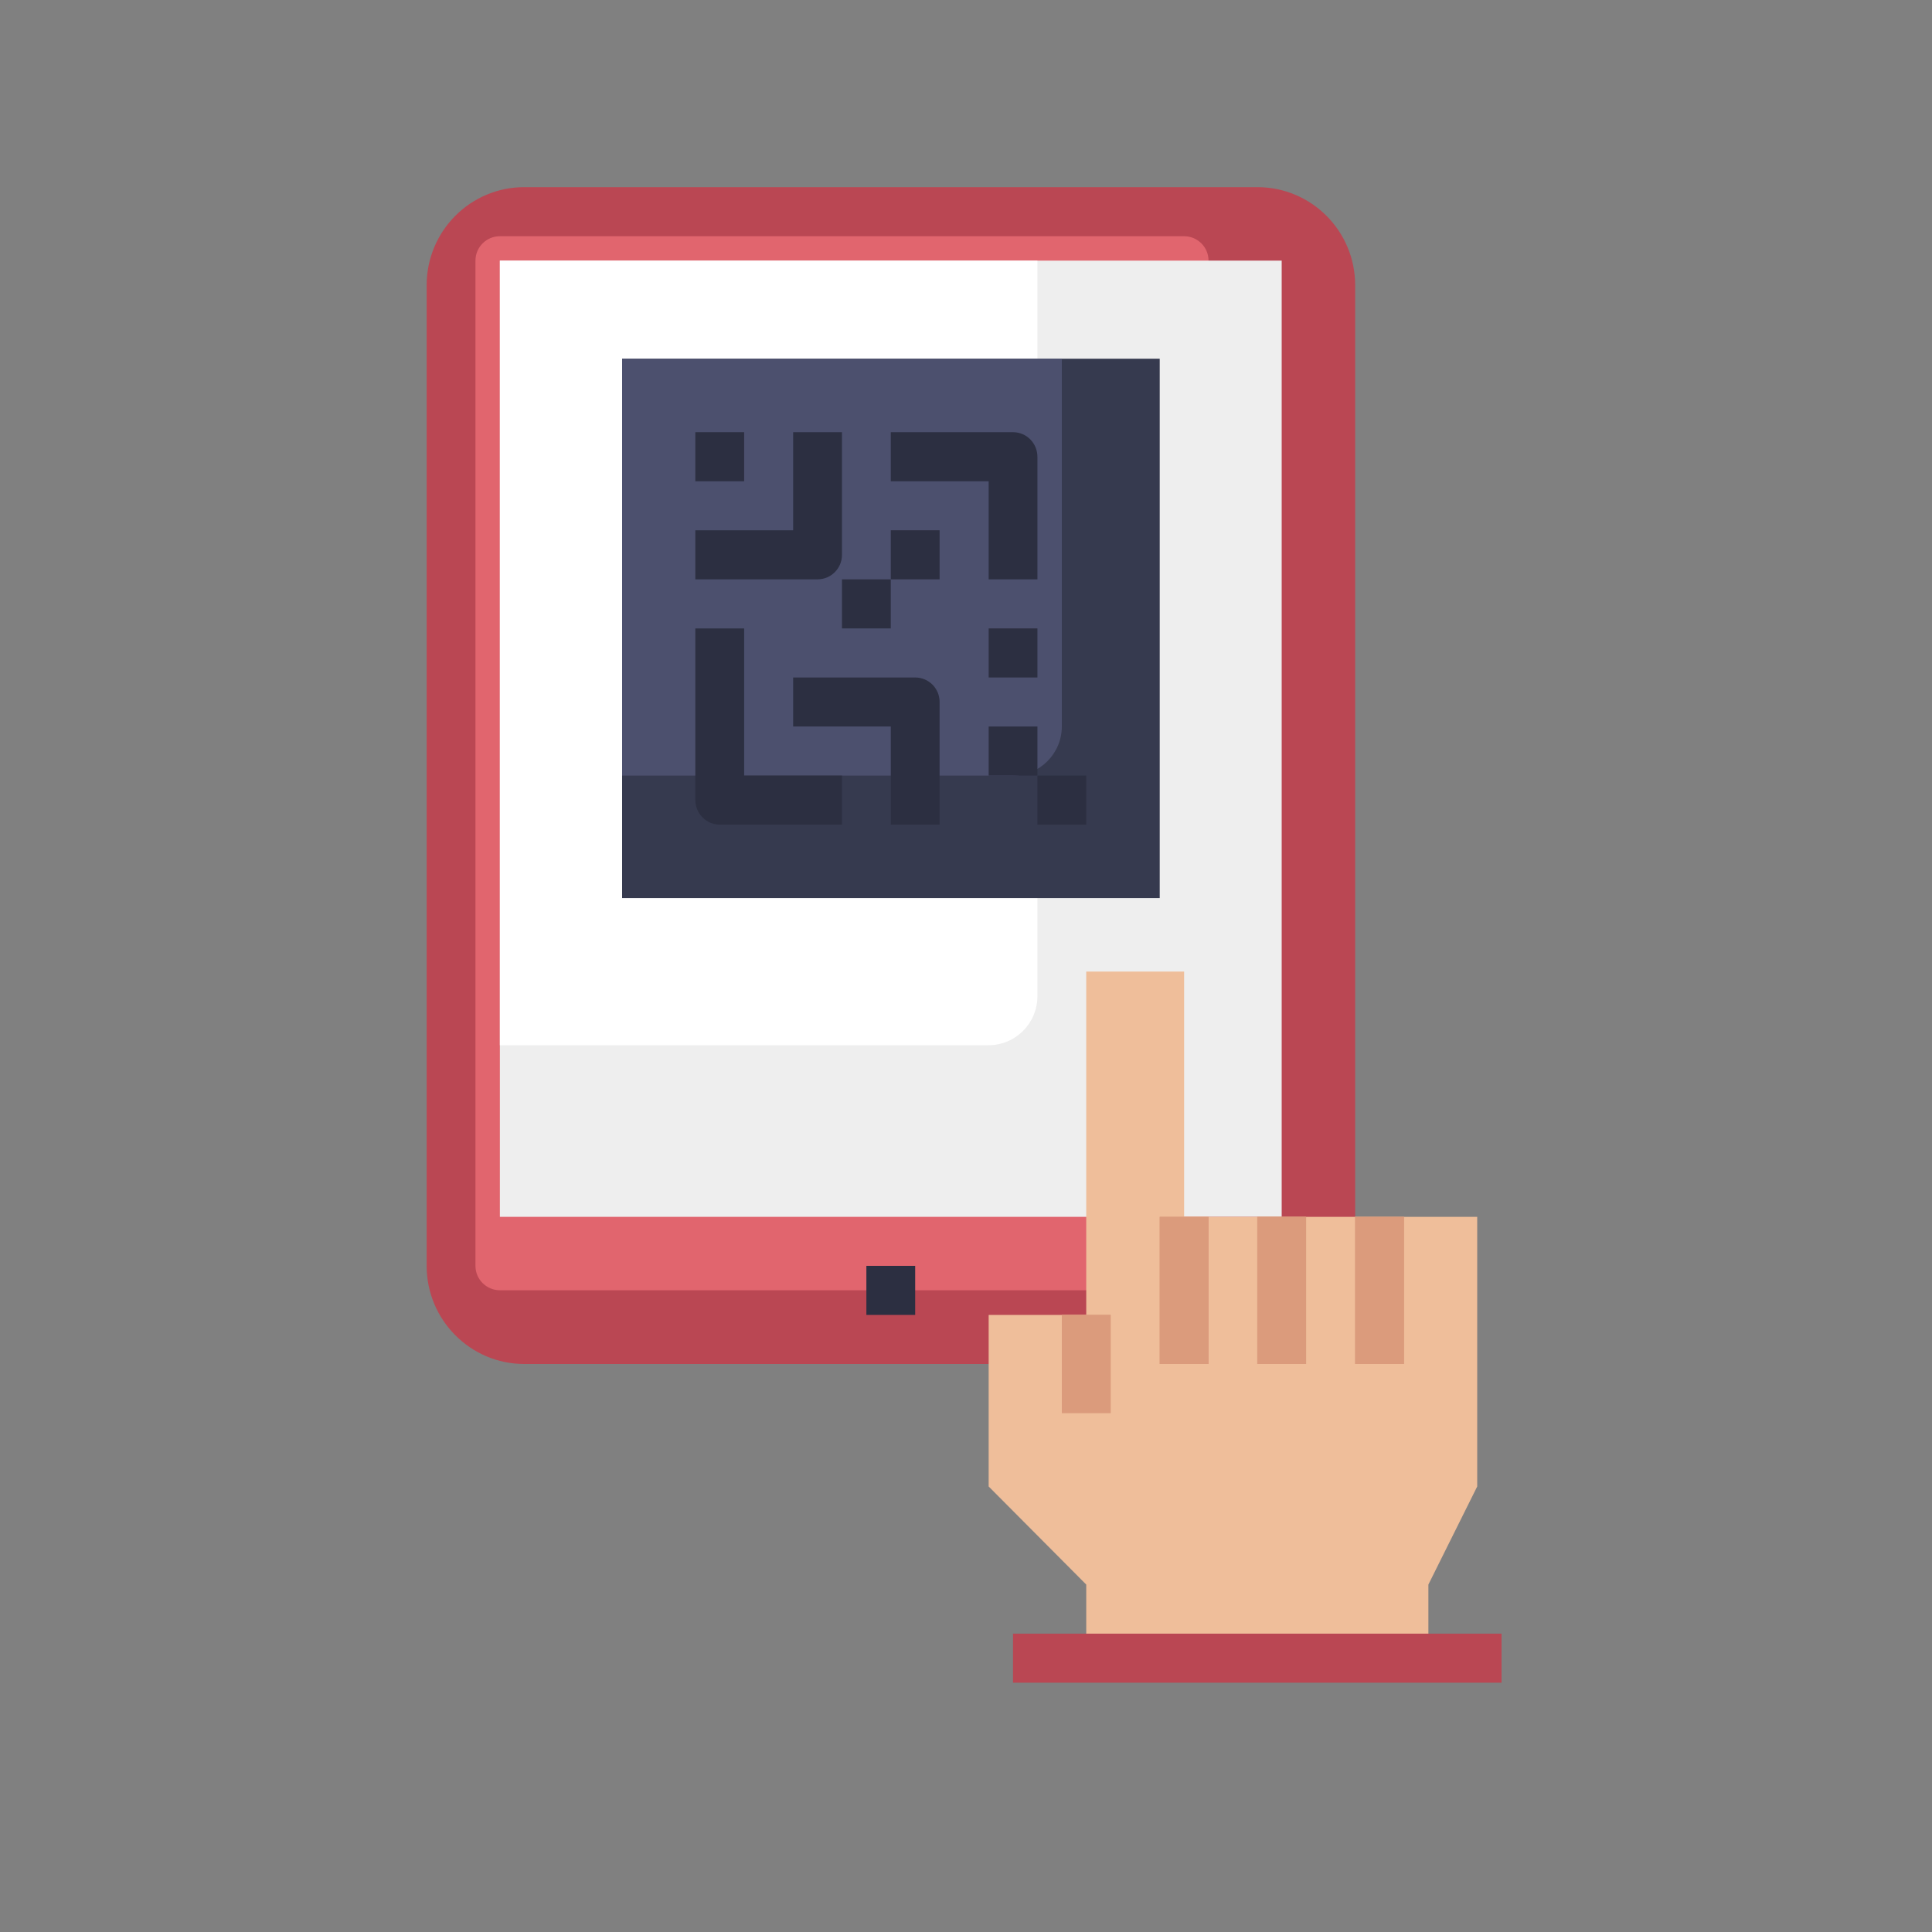 <svg xmlns="http://www.w3.org/2000/svg" xmlns:xlink="http://www.w3.org/1999/xlink" width="40" zoomAndPan="magnify" viewBox="0 0 30 30" height="40" preserveAspectRatio="xMidYMid meet" version="1.0"><rect x="0" y="0" width="30" height="30" fill="#808080" stroke="none"/><defs><clipPath id="8212bb3c5d"><path d="M 6.625 2.902 L 22 2.902 L 22 22 L 6.625 22 Z M 6.625 2.902 " clip-rule="nonzero"/></clipPath><clipPath id="90bcb5c4fc"><path d="M 15 25 L 23.316 25 L 23.316 26.129 L 15 26.129 Z M 15 25 " clip-rule="nonzero"/></clipPath></defs><g clip-path="url(#8212bb3c5d)"><path fill="#ba4753" d="M 15.352 21.18 L 8.141 21.18 C 7.305 21.18 6.625 20.496 6.625 19.656 L 6.625 4.43 C 6.625 3.586 7.305 2.906 8.141 2.906 L 19.523 2.906 C 20.363 2.906 21.043 3.586 21.043 4.43 L 21.043 18.895 " fill-opacity="1" fill-rule="nonzero"/></g><path fill="#e1656e" d="M 18.387 20.035 L 7.762 20.035 C 7.555 20.035 7.383 19.867 7.383 19.656 L 7.383 4.047 C 7.383 3.836 7.555 3.668 7.762 3.668 L 18.387 3.668 C 18.594 3.668 18.766 3.836 18.766 4.047 L 18.766 19.656 C 18.766 19.867 18.594 20.035 18.387 20.035 Z M 18.387 20.035 " fill-opacity="1" fill-rule="nonzero"/><path fill="#eeeeee" d="M 7.762 4.047 L 19.902 4.047 L 19.902 18.895 L 7.762 18.895 Z M 7.762 4.047 " fill-opacity="1" fill-rule="nonzero"/><path fill="#ffffff" d="M 7.762 4.047 L 7.762 16.23 L 15.352 16.23 C 15.77 16.23 16.109 15.887 16.109 15.469 L 16.109 4.047 Z M 7.762 4.047 " fill-opacity="1" fill-rule="nonzero"/><path fill="#363a4f" d="M 9.66 5.57 L 18.008 5.57 L 18.008 13.945 L 9.66 13.945 Z M 9.66 5.57 " fill-opacity="1" fill-rule="nonzero"/><path fill="#4c506e" d="M 9.66 5.57 L 9.66 12.043 L 15.73 12.043 C 16.148 12.043 16.488 11.699 16.488 11.281 L 16.488 5.57 Z M 9.66 5.57 " fill-opacity="1" fill-rule="nonzero"/><path fill="#efbe9a" d="M 22.18 25.746 L 22.18 24.605 L 22.938 23.082 L 22.938 18.895 L 18.387 18.895 L 18.387 15.086 L 16.867 15.086 L 16.867 20.418 L 15.352 20.418 L 15.352 23.082 L 16.867 24.605 L 16.867 25.746 " fill-opacity="1" fill-rule="nonzero"/><g clip-path="url(#90bcb5c4fc)"><path fill="#ba4753" d="M 15.73 25.367 L 23.316 25.367 L 23.316 26.129 L 15.73 26.129 Z M 15.73 25.367 " fill-opacity="1" fill-rule="nonzero"/></g><path fill="#2c2f41" d="M 13.453 19.656 L 14.211 19.656 L 14.211 20.418 L 13.453 20.418 Z M 13.453 19.656 " fill-opacity="1" fill-rule="nonzero"/><path fill="#2c2f41" d="M 10.797 6.711 L 11.555 6.711 L 11.555 7.473 L 10.797 7.473 Z M 10.797 6.711 " fill-opacity="1" fill-rule="nonzero"/><path fill="#2c2f41" d="M 12.695 8.996 L 10.797 8.996 L 10.797 8.234 L 12.316 8.234 L 12.316 6.711 L 13.074 6.711 L 13.074 8.617 C 13.074 8.824 12.906 8.996 12.695 8.996 Z M 12.695 8.996 " fill-opacity="1" fill-rule="nonzero"/><path fill="#2c2f41" d="M 13.074 12.805 L 11.176 12.805 C 10.969 12.805 10.797 12.633 10.797 12.422 L 10.797 9.758 L 11.555 9.758 L 11.555 12.043 L 13.074 12.043 Z M 13.074 12.805 " fill-opacity="1" fill-rule="nonzero"/><path fill="#2c2f41" d="M 14.59 12.805 L 13.832 12.805 L 13.832 11.281 L 12.316 11.281 L 12.316 10.52 L 14.211 10.52 C 14.422 10.52 14.59 10.691 14.59 10.898 Z M 14.59 12.805 " fill-opacity="1" fill-rule="nonzero"/><path fill="#2c2f41" d="M 16.109 12.043 L 16.867 12.043 L 16.867 12.805 L 16.109 12.805 Z M 16.109 12.043 " fill-opacity="1" fill-rule="nonzero"/><path fill="#2c2f41" d="M 15.352 11.281 L 16.109 11.281 L 16.109 12.043 L 15.352 12.043 Z M 15.352 11.281 " fill-opacity="1" fill-rule="nonzero"/><path fill="#2c2f41" d="M 13.074 8.996 L 13.832 8.996 L 13.832 9.758 L 13.074 9.758 Z M 13.074 8.996 " fill-opacity="1" fill-rule="nonzero"/><path fill="#2c2f41" d="M 13.832 8.234 L 14.59 8.234 L 14.59 8.996 L 13.832 8.996 Z M 13.832 8.234 " fill-opacity="1" fill-rule="nonzero"/><path fill="#2c2f41" d="M 16.109 8.996 L 15.352 8.996 L 15.352 7.473 L 13.832 7.473 L 13.832 6.711 L 15.73 6.711 C 15.941 6.711 16.109 6.883 16.109 7.094 Z M 16.109 8.996 " fill-opacity="1" fill-rule="nonzero"/><path fill="#2c2f41" d="M 15.352 9.758 L 16.109 9.758 L 16.109 10.52 L 15.352 10.52 Z M 15.352 9.758 " fill-opacity="1" fill-rule="nonzero"/><path fill="#db9b7c" d="M 21.043 18.895 L 21.801 18.895 L 21.801 21.18 L 21.043 21.18 Z M 21.043 18.895 " fill-opacity="1" fill-rule="nonzero"/><path fill="#db9b7c" d="M 21.043 18.895 L 21.801 18.895 L 21.801 21.18 L 21.043 21.18 Z M 21.043 18.895 " fill-opacity="1" fill-rule="nonzero"/><path fill="#db9b7c" d="M 19.523 18.895 L 20.281 18.895 L 20.281 21.18 L 19.523 21.18 Z M 19.523 18.895 " fill-opacity="1" fill-rule="nonzero"/><path fill="#db9b7c" d="M 19.523 18.895 L 20.281 18.895 L 20.281 21.18 L 19.523 21.18 Z M 19.523 18.895 " fill-opacity="1" fill-rule="nonzero"/><path fill="#db9b7c" d="M 18.008 18.895 L 18.766 18.895 L 18.766 21.18 L 18.008 21.18 Z M 18.008 18.895 " fill-opacity="1" fill-rule="nonzero"/><path fill="#db9b7c" d="M 16.488 20.418 L 17.246 20.418 L 17.246 21.941 L 16.488 21.941 Z M 16.488 20.418 " fill-opacity="1" fill-rule="nonzero"/><path fill="#db9b7c" d="M 16.488 20.418 L 17.246 20.418 L 17.246 21.941 L 16.488 21.941 Z M 16.488 20.418 " fill-opacity="1" fill-rule="nonzero"/><path fill="#db9b7c" d="M 18.008 18.895 L 18.766 18.895 L 18.766 21.18 L 18.008 21.18 Z M 18.008 18.895 " fill-opacity="1" fill-rule="nonzero"/></svg>